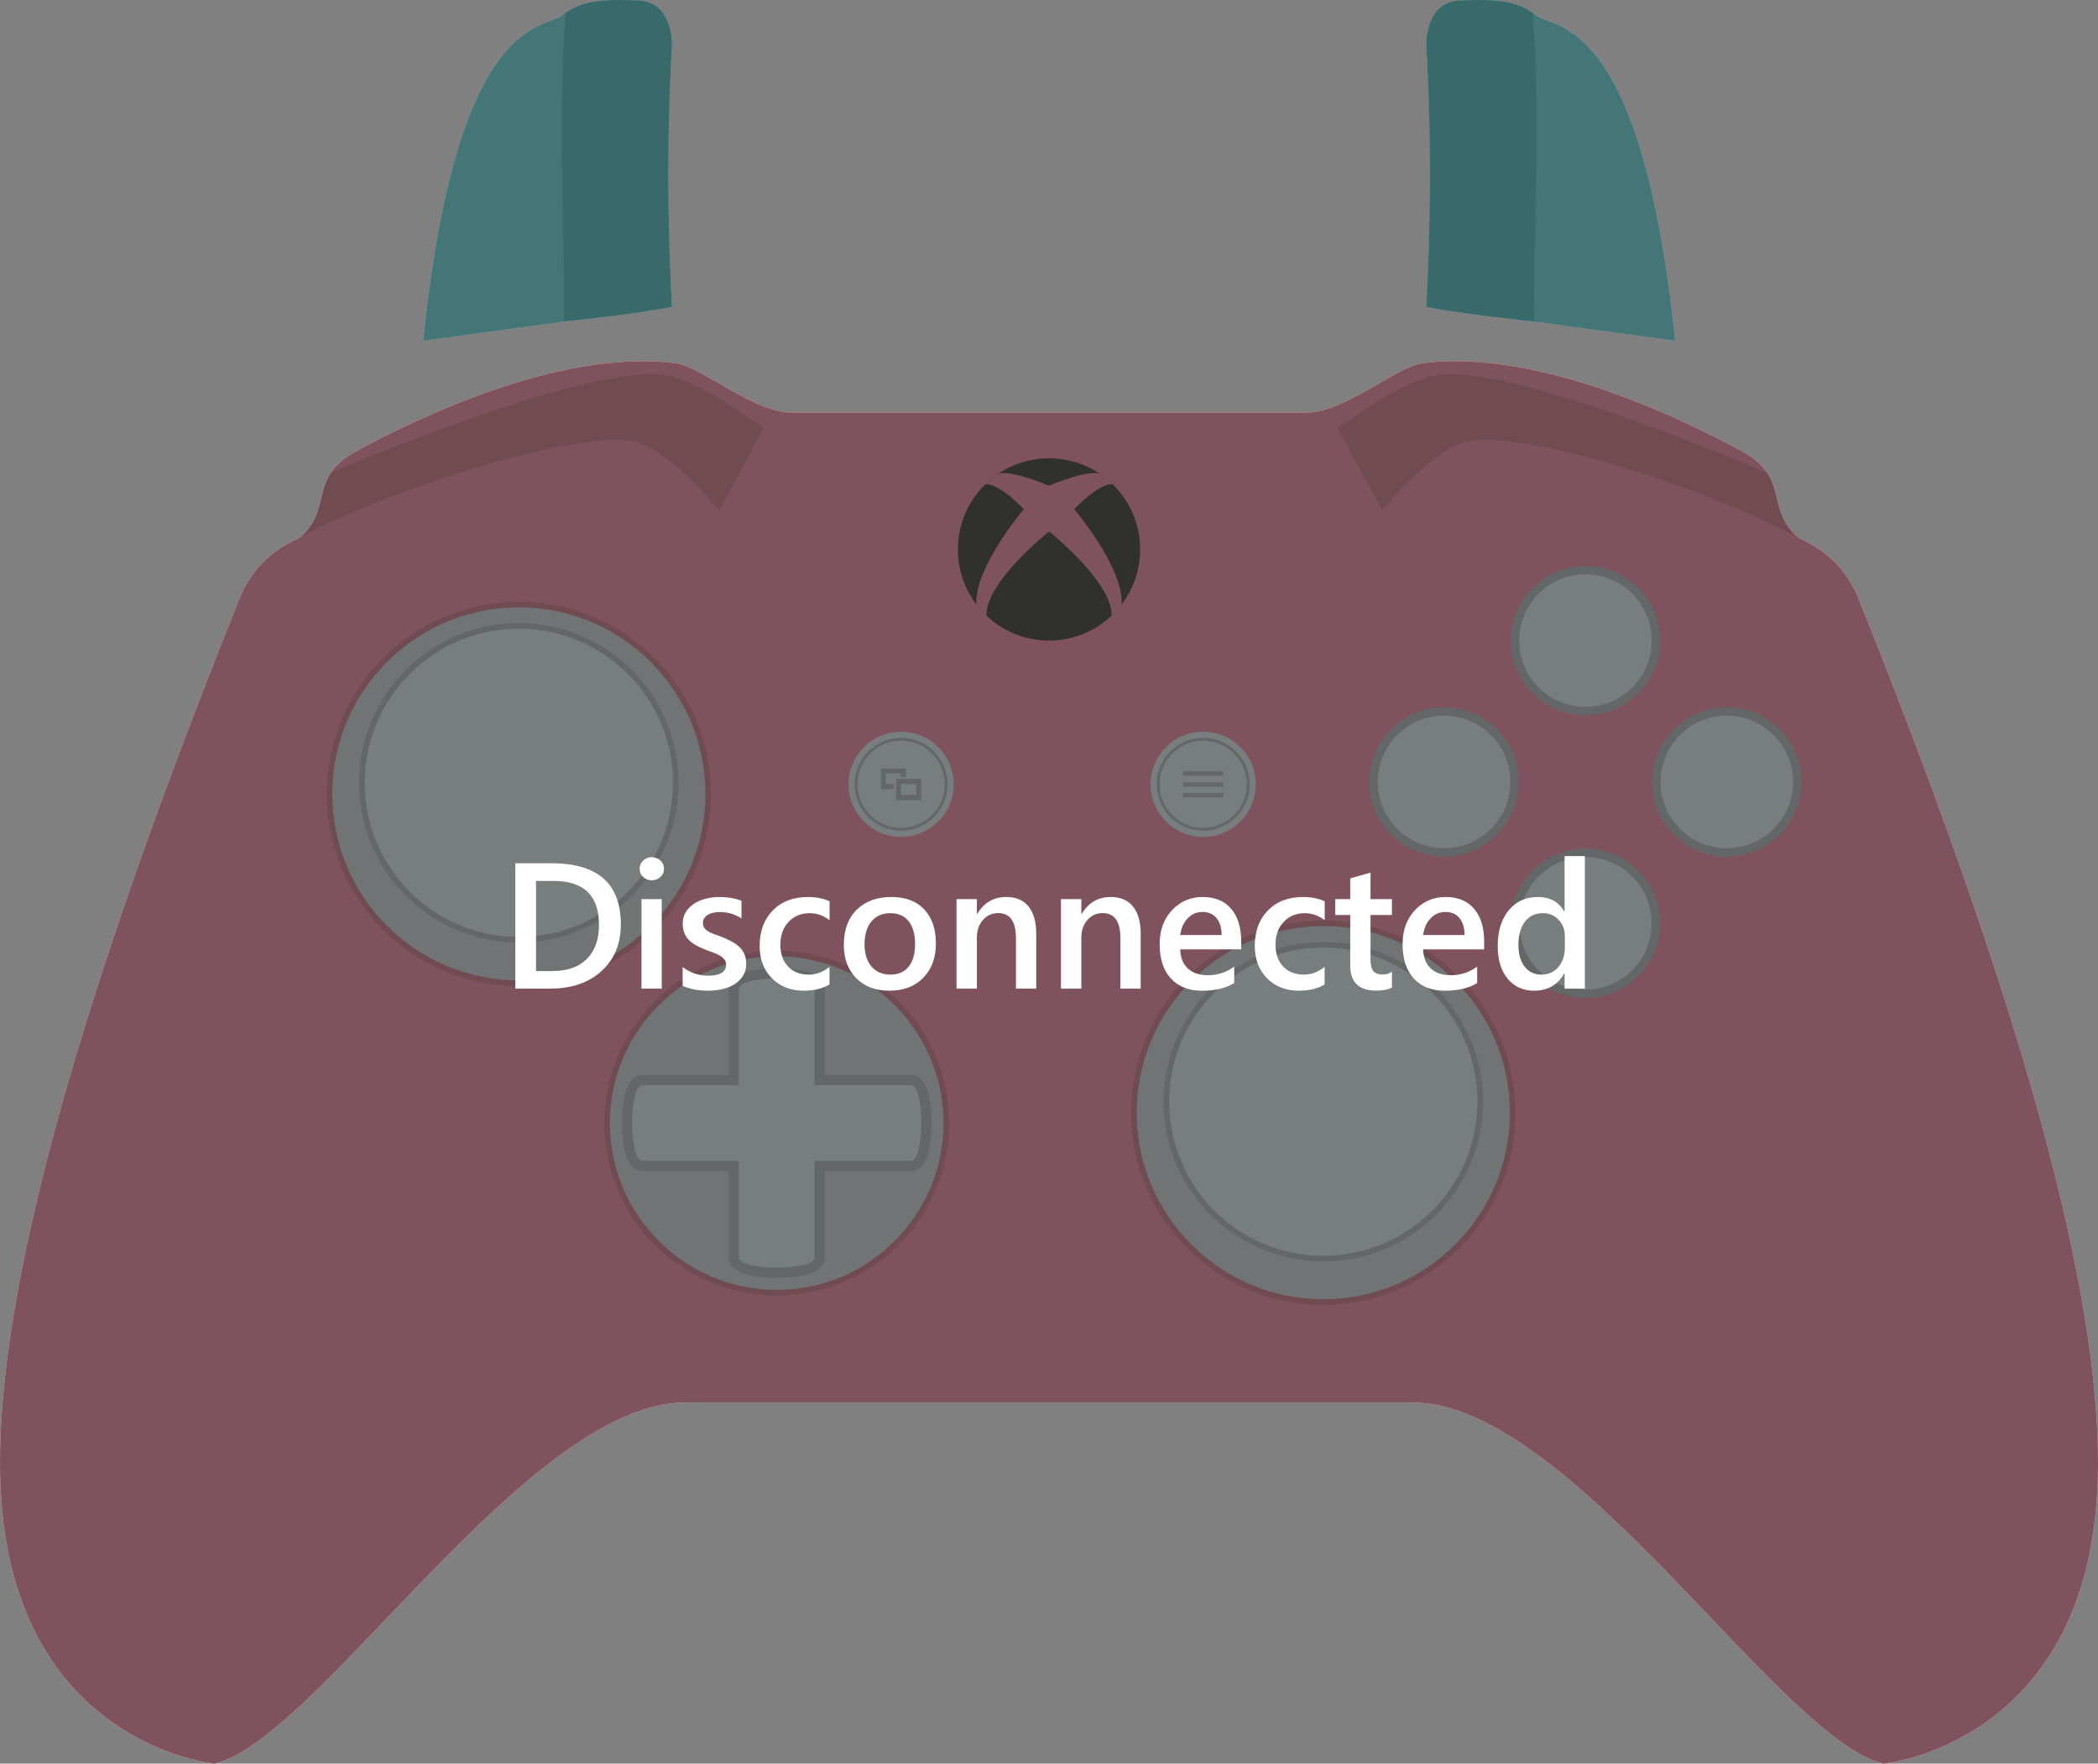 <?xml version="1.0" encoding="UTF-8" standalone="no"?>
<!-- Generator: Adobe Illustrator 16.0.0, SVG Export Plug-In . SVG Version: 6.00 Build 0)  -->

<svg:svg
   version="1.1"
   id="Layer_1"
   x="0px"
   y="0px"
   width="750px"
   height="630.455px"
   viewBox="0 0 750 630.455"
   enable-background="new 0 0 750 630.455"
   xml:space="preserve"
   style="cursor: default;"
   sodipodi:docname="disconnected.svg"
   inkscape:version="1.1 (c68e22c387, 2021-05-23)"
   xmlns:inkscape="http://www.inkscape.org/namespaces/inkscape"
   xmlns:sodipodi="http://sodipodi.sourceforge.net/DTD/sodipodi-0.dtd"
   xmlns:svg="http://www.w3.org/2000/svg"><svg:rect x="0" y="0" width="750" height="630.455" fill="#808080" stroke="none"/><svg:defs
   id="defs69" /><sodipodi:namedview
   id="namedview67"
   pagecolor="#505050"
   bordercolor="#eeeeee"
   borderopacity="1"
   inkscape:pageshadow="0"
   inkscape:pageopacity="0"
   inkscape:pagecheckerboard="0"
   showgrid="false"
   inkscape:zoom="0.9791408"
   inkscape:cx="367.15864"
   inkscape:cy="369.20124"
   inkscape:window-width="2512"
   inkscape:window-height="1417"
   inkscape:window-x="1592"
   inkscape:window-y="-8"
   inkscape:window-maximized="1"
   inkscape:current-layer="Layer_1" /><svg:path
   fill="#E6E6E6"
   d="m 664.368,213.959 c -6.72,-16.682 -20.542,-20.877 -21.818,-22.003 -11.701,-10.336 -2.474,-21.214 -19.946,-30.695 -18.281,-9.914 -71.979,-36.997 -114.22,-31.375 -9.225,1.235 -27.837,17.608 -41.214,17.608 -21.865,0 -92.165,0 -92.165,0 0,0 -70.3,0 -92.165,0 -13.377,0 -31.99,-16.374 -41.215,-17.608 -42.248,-5.622 -95.939,21.461 -114.22,31.375 -17.472,9.481 -8.243,20.359 -19.941,30.695 -1.281,1.125 -15.104,5.321 -21.823,22.003 -62.752,156.024 -87.382,255.154 -85.546,315.169 2.891,94.416 76.578,101.326 76.578,101.326 37.033,-8.617 111.55,-129.135 168.535,-129.135 31.16,0 129.797,0 129.797,0 0,0 98.637,0 129.797,0 56.985,0 131.502,120.518 168.538,129.135 0,0 73.678,-6.91 76.563,-101.326 1.864,-60.015 -22.81,-159.145 -85.535,-315.169 z"
   id="path2-6"
   style="fill:#fda5b9;fill-opacity:1" /><svg:g
   id="g10"
   style="fill:#fda5b9;fill-opacity:1"
   transform="translate(0,-10e-4)"><svg:path
     fill="none"
     d="m 106.249,192.642 c 0.541,-0.289 0.941,-0.487 1.155,-0.65 -0.39,0.223 -0.771,0.423 -1.155,0.65 z"
     id="path4-6"
     style="fill:#fda5b9;fill-opacity:1" /><svg:path
     fill="none"
     d="m 642.559,191.966 c 0.214,0.177 0.754,0.435 1.527,0.819 -0.491,-0.271 -1.017,-0.542 -1.527,-0.819 z"
     id="path6-3"
     style="fill:#fda5b9;fill-opacity:1" /><svg:path
     fill="#E6E6E6"
     d="m 664.368,213.96 c -3.344,-8.304 -8.445,-13.518 -12.891,-16.797 -3.024,-2.237 -5.735,-3.563 -7.392,-4.378 -0.772,-0.384 -1.313,-0.642 -1.527,-0.819 -33.565,-18.007 -97.459,-38.153 -117.479,-34.305 -26.01,5.024 -65.536,79.714 -88.969,79.714 -15.068,0 -60.496,0 -60.496,0 0,0 -45.428,0 -60.49,0 -23.435,0 -62.966,-74.69 -88.973,-79.714 -19.583,-3.779 -85.589,16.456 -118.749,34.331 -0.214,0.163 -0.614,0.362 -1.155,0.65 -1.761,0.849 -5.067,2.418 -8.698,5.268 -4.194,3.308 -8.812,8.352 -11.911,16.051 -62.749,156.023 -87.379,255.153 -85.543,315.168 2.891,94.416 76.578,101.326 76.578,101.326 37.033,-8.617 111.55,-129.135 168.535,-129.135 31.16,0 129.797,0 129.797,0 0,0 98.637,0 129.797,0 56.985,0 131.502,120.518 168.538,129.135 0,0 73.678,-6.91 76.563,-101.326 1.864,-60.015 -22.81,-159.145 -85.535,-315.169 z"
     id="path8"
     style="fill:#fda5b9;fill-opacity:1" /></svg:g><svg:line
   fill="none"
   x1="107.464"
   y1="191.956"
   x2="107.464"
   y2="193.518"
   id="line12" /><svg:line
   fill="none"
   x1="642.55"
   y1="191.471"
   x2="642.55"
   y2="192.421"
   id="line14" /><svg:g
   id="Dpad"
   transform="translate(0,-10e-4)"><svg:g
     id="g22"><svg:path
       fill="#EBEBEB"
       d="m 277.671,462.114 c -33.437,0 -60.64,-27.197 -60.64,-60.627 0,-33.427 27.203,-60.623 60.64,-60.623 33.428,0 60.624,27.195 60.624,60.623 0,33.43 -27.196,60.627 -60.624,60.627 z"
       id="path16-5"
       style="fill:#e0e8ea;fill-opacity:1" /><svg:g
       id="g20"
       style="fill:#df95a4;fill-opacity:1"><svg:path
         fill="#DEDEDE"
         d="m 277.671,341.865 c 32.876,0 59.624,26.747 59.624,59.623 0,32.878 -26.747,59.627 -59.624,59.627 -32.885,0 -59.64,-26.749 -59.64,-59.627 0.001,-32.877 26.755,-59.623 59.64,-59.623 m 0,-2 c -34.036,0 -61.64,27.578 -61.64,61.623 0,34.05 27.604,61.627 61.64,61.627 34.037,0 61.624,-27.577 61.624,-61.627 0,-34.046 -27.587,-61.623 -61.624,-61.623 z"
         id="path18-6"
         style="fill:#df95a4;fill-opacity:1" /></svg:g></svg:g><svg:g
     display="none"
     id="g32"><svg:g
       display="inline"
       id="g26"><svg:path
         fill="#141414"
         d="m 291.234,353.51 v 0 c 0,-4.986 -27.126,-4.986 -27.126,-10e-4 0,23.849 0,95.963 0,95.963 v 0 0 c 0,4.982 27.127,4.982 27.127,0 0,-23.852 0,-95.962 -0.001,-95.962 z"
         id="path24-4" /></svg:g><svg:g
       display="inline"
       id="g30"><svg:path
         fill="#141414"
         d="m 229.688,387.936 v 0 c -4.996,0 -4.996,27.113 -10e-4,27.113 23.866,0 95.967,0 95.967,0 v 0 0 c 4.967,0 4.967,-27.113 0,-27.113 -23.865,0 -95.966,0 -95.966,0 z"
         id="path28-5" /></svg:g></svg:g><svg:g
     display="none"
     id="g62-2"><svg:g
       display="inline"
       id="g36-6"><svg:path
         fill="#ff0000"
         d="m 277.671,349.781 c 6.768,0 13.563,1.227 13.563,3.729 v 0.001 h 0.001 c 0,0 0,15.442 0,34.425 13.806,0 26.66,0 34.419,0 4.967,0 4.967,27.113 0,27.113 v 0 0 c 0,0 -15.461,0 -34.419,0 0,13.826 0,26.679 0,34.424 0,2.498 -6.796,3.726 -13.564,3.726 -6.796,0 -13.563,-1.228 -13.563,-3.726 v 0 0 c 0,0 0,-15.446 0,-34.424 -13.822,0 -26.664,0 -34.42,0 -4.995,0 -4.995,-27.113 0,-27.113 h 0.001 c 0,0 15.454,0 34.419,0 0,-13.83 0,-26.684 0,-34.426 0,-2.502 6.767,-3.729 13.563,-3.729 m 0,-3.604 c -3.846,0 -7.459,0.362 -10.18,1.036 -5.792,1.409 -6.985,4.192 -6.985,6.297 v 30.802 h -30.817 c -2.106,0 -4.9,1.221 -6.309,6.989 -0.664,2.746 -1.032,6.358 -1.032,10.188 0,3.835 0.368,7.447 1.032,10.193 1.409,5.767 4.203,6.989 6.308,6.989 h 30.818 v 30.804 0.846 l 0.093,0.236 c 0.41,1.883 2.061,4.041 6.892,5.212 2.721,0.672 6.333,1.041 10.18,1.041 3.818,0 7.432,-0.369 10.175,-1.041 5.768,-1.408 6.989,-4.191 6.989,-6.294 v -30.804 h 30.819 1.496 l 0.34,-0.345 c 1.675,-0.683 3.424,-2.467 4.473,-6.645 0.664,-2.746 1.032,-6.357 1.032,-10.192 0,-3.831 -0.368,-7.442 -1.032,-10.188 -1.438,-5.768 -4.221,-6.989 -6.308,-6.989 H 294.836 V 353.51 c 0,-2.106 -1.222,-4.889 -6.989,-6.298 -2.743,-0.673 -6.358,-1.035 -10.176,-1.035 z"
         id="path34" /></svg:g><svg:line
       display="inline"
       fill="none"
       x1="287.63"
       y1="357.121"
       x2="294.836"
       y2="349.891"
       id="line38" /><svg:line
       display="inline"
       fill="none"
       x1="267.772"
       y1="356.152"
       x2="260.913"
       y2="349.311"
       id="line40" /><svg:line
       display="inline"
       fill="none"
       x1="322.303"
       y1="391.265"
       x2="329.008"
       y2="384.588"
       id="line42" /><svg:line
       display="inline"
       fill="none"
       x1="322.806"
       y1="412.207"
       x2="328.486"
       y2="417.898"
       id="line44" /><svg:line
       display="inline"
       fill="none"
       x1="286.673"
       y1="392.474"
       x2="295.767"
       y2="383.379"
       id="line46" /><svg:line
       display="inline"
       fill="none"
       x1="286.13"
       y1="409.937"
       x2="296.34"
       y2="420.165"
       id="line48" /><svg:line
       display="inline"
       fill="none"
       x1="287.542"
       y1="445.791"
       x2="294.928"
       y2="453.157"
       id="line50" /><svg:line
       display="inline"
       fill="none"
       x1="268.531"
       y1="445.061"
       x2="259.686"
       y2="453.885"
       id="line52" /><svg:line
       display="inline"
       fill="none"
       x1="269.578"
       y1="409.568"
       x2="258.638"
       y2="420.528"
       id="line54" /><svg:line
       display="inline"
       fill="none"
       x1="270.332"
       y1="394.153"
       x2="257.885"
       y2="381.706"
       id="line56" /><svg:line
       display="inline"
       fill="none"
       x1="233.763"
       y1="410.991"
       x2="225.612"
       y2="419.114"
       id="line58" /><svg:line
       display="inline"
       fill="none"
       x1="233.4"
       y1="391.628"
       x2="225.974"
       y2="384.228"
       id="line60" /></svg:g><svg:g
     id="g94"><svg:g
       id="g68"
       style="fill:#f0f9fb;fill-opacity:1"><svg:path
         fill="#141414"
         d="m 277.671,452.698 c -7.132,0 -12.742,-1.323 -13.049,-3.078 -0.008,-0.049 -0.014,-0.103 -0.014,-0.148 0,-0.138 0,-15.531 0,-34.424 0,-0.276 -0.224,-0.5 -0.5,-0.5 h -34.42 c -1.82,0 -3.246,-5.735 -3.246,-13.057 0,-7.322 1.426,-13.057 3.246,-13.057 h 34.42 c 0.276,0 0.5,-0.224 0.5,-0.5 v -34.426 c 0,-0.043 0.007,-0.093 0.014,-0.142 l 0.06,-0.227 c 0.029,-0.041 0.066,-0.107 0.082,-0.133 0.495,-0.809 2.105,-1.517 4.535,-1.992 0.305,-0.068 0.594,-0.126 0.889,-0.182 0.351,-0.063 0.658,-0.112 0.958,-0.135 0.035,-0.003 0.128,-0.016 0.162,-0.026 0.255,-0.029 0.579,-0.072 0.907,-0.111 0.335,-0.04 0.674,-0.076 1.018,-0.109 0.364,-0.034 0.693,-0.06 1.023,-0.083 l 2.369,-0.077 c 0.353,-0.008 0.701,-0.012 1.047,-0.012 7.325,0 13.063,1.418 13.063,3.229 10e-4,0.173 10e-4,16.047 10e-4,34.426 0,0.276 0.224,0.5 0.5,0.5 h 34.419 c 1.809,0 3.226,5.735 3.226,13.057 0,7.322 -1.417,13.057 -3.226,13.057 h -34.419 c -0.276,0 -0.5,0.224 -0.5,0.5 v 34.424 c 0,0.045 -0.006,0.099 -0.015,0.152 -0.306,1.751 -5.917,3.074 -13.05,3.074 z"
         id="path64"
         style="fill:#f0f9fb;fill-opacity:1" /><svg:path
         fill="#120B0B"
         d="m 277.671,350.781 c 8.089,0 12.563,1.613 12.563,2.729 0,0.015 0,0.029 0.001,0.044 v 34.382 c 0,0.552 0.448,1 1,1 h 34.419 c 1.138,0 2.726,4.777 2.726,12.556 0,7.78 -1.588,12.557 -2.726,12.557 h -34.419 c -0.552,0 -1,0.448 -1,1 v 34.423 c 0,0.021 -0.004,0.046 -0.006,0.063 -0.195,1.117 -4.668,2.664 -12.558,2.664 -7.889,0 -12.361,-1.547 -12.556,-2.656 -0.004,-0.027 -0.008,-0.054 -0.008,-0.07 v -34.424 c 0,-0.552 -0.448,-1 -1,-1 h -34.42 c -1.146,0 -2.746,-4.776 -2.746,-12.556 0,-7.78 1.6,-12.558 2.747,-12.558 h 34.419 c 0.552,0 1,-0.448 1,-1 v -34.422 c 0,-0.021 0.004,-0.043 0.004,-0.043 v 0 c 0,-0.003 0.001,-0.007 0.002,-0.011 l 10e-4,-0.003 c 0.013,-0.035 0.029,-0.094 0.04,-0.134 0.012,-0.018 0.024,-0.036 0.036,-0.055 0.153,-0.25 0.906,-1.114 4.186,-1.759 0.021,-0.003 0.041,-0.007 0.061,-0.012 0.272,-0.062 0.555,-0.119 0.832,-0.171 l 0.082,-0.014 c 0.333,-0.061 0.599,-0.098 0.795,-0.114 0.048,-10e-4 0.113,-0.006 0.188,-0.02 0.309,-0.042 0.612,-0.082 0.919,-0.119 0.008,-10e-4 0.016,-0.002 0.024,-0.003 0.328,-0.04 0.663,-0.075 1.002,-0.107 v 0 c 0.017,-10e-4 0.031,-0.002 0.04,-0.003 0.319,-0.03 0.645,-0.056 0.965,-0.078 l 0.117,-0.006 c 0.19,-0.008 0.382,-0.013 0.575,-0.017 l 0.395,-0.01 c 0.068,-0.002 0.135,-0.005 0.169,-0.008 0.325,-0.012 0.651,-0.024 0.979,-0.032 l 0.124,-10e-4 c 0.341,-0.008 0.685,-0.012 1.028,-0.012 m 0,-1 c -0.35,0 -0.702,0.004 -1.052,0.012 -0.041,0 -0.083,10e-4 -0.125,0.002 -0.333,0.008 -0.664,0.02 -0.994,0.033 -0.055,0.004 -0.11,0.006 -0.166,0.008 -0.327,0.01 -0.654,0.014 -0.977,0.028 -0.046,0.002 -0.092,0.004 -0.138,0.007 -0.335,0.023 -0.668,0.05 -0.996,0.081 -0.014,10e-4 -0.027,0.003 -0.041,0.003 -0.348,0.033 -0.691,0.07 -1.027,0.11 0,0 -0.002,0 -0.002,0 -0.331,0.04 -0.656,0.083 -0.989,0.128 -0.013,0.004 -0.034,0.006 -0.059,0.007 -0.317,0.024 -0.643,0.076 -0.938,0.13 -0.025,0.004 -0.049,0.008 -0.074,0.012 -0.301,0.057 -0.596,0.116 -0.88,0.181 -0.004,0 -0.008,10e-4 -0.013,0.002 -2.427,0.475 -4.25,1.215 -4.865,2.222 -0.041,0.041 -0.076,0.1 -0.106,0.165 -0.003,0.006 -0.006,0.011 -0.009,0.017 -0.017,0.061 -0.03,0.121 -0.045,0.183 -0.007,0.019 -0.012,0.027 -0.017,0.041 -0.012,0.045 -0.024,0.093 -0.033,0.142 -0.011,0.075 -0.02,0.15 -0.02,0.216 0,7.742 0,20.596 0,34.426 -18.965,0 -34.419,0 -34.419,0 h -0.001 c -4.995,0 -4.995,27.113 0,27.113 7.757,0 20.599,0 34.42,0 0,18.978 0,34.424 0,34.424 v 0 c 0,0.07 0.007,0.152 0.021,0.234 0.408,2.329 6.975,3.491 13.542,3.491 6.568,0 13.135,-1.162 13.542,-3.491 0.014,-0.082 0.021,-0.165 0.021,-0.234 0,-7.745 0,-20.598 0,-34.424 18.958,0 34.419,0 34.419,0 v 0 c 4.967,0 4.967,-27.113 0,-27.113 -7.759,0 -20.613,0 -34.419,0 0,-18.983 0,-34.425 0,-34.425 h -10e-4 v -10e-4 c 0.004,-2.503 -6.792,-3.73 -13.559,-3.73 z"
         id="path66"
         style="fill:#f0f9fb;fill-opacity:1" /></svg:g><svg:path
       fill="#242424"
       d="m 264.108,387.936 -3.602,-3.625 h -30.817 c -0.863,0 -1.822,0.226 -2.784,0.846 l 2.784,2.778 c -0.001,10e-4 15.454,10e-4 34.419,10e-4 z"
       id="path70"
       style="fill:#c5cdce;fill-opacity:1" /><svg:path
       fill="#292929"
       d="m 229.688,387.936 v 0 l -2.783,-2.778 c -1.367,0.93 -2.679,2.74 -3.525,6.143 -0.664,2.746 -1.032,6.358 -1.032,10.188 0,3.835 0.368,7.447 1.032,10.193 0.845,3.402 2.158,5.212 3.525,6.143 l 2.783,-2.774 c -4.996,-0.002 -4.996,-27.115 0,-27.115 z"
       id="path72"
       style="fill:#c5cdce;fill-opacity:1" /><svg:path
       fill="#242424"
       d="m 269.202,350.524 c 0.004,0 0.008,-10e-4 0.013,-0.002 0.284,-0.064 0.579,-0.124 0.88,-0.181 0.025,-0.004 0.049,-0.008 0.074,-0.012 0.295,-0.054 0.62,-0.105 0.938,-0.13 0.025,-0.001 0.046,-0.003 0.059,-0.007 0.333,-0.045 0.658,-0.088 0.989,-0.128 0,0 0.002,0 0.002,0 0.336,-0.041 0.679,-0.077 1.027,-0.11 0.014,0 0.027,-0.002 0.041,-0.003 0.328,-0.031 0.661,-0.057 0.996,-0.081 0.046,-0.003 0.092,-0.005 0.138,-0.007 0.323,-0.014 0.649,-0.018 0.977,-0.028 0.056,-0.002 0.111,-0.004 0.166,-0.008 0.33,-0.013 0.661,-0.025 0.994,-0.033 0.042,-10e-4 0.083,-10e-4 0.125,-0.002 0.35,-0.008 0.702,-0.012 1.052,-0.012 6.768,0 13.563,1.227 13.563,3.729 l 2.755,-2.772 c -0.901,-1.367 -2.713,-2.708 -6.144,-3.524 -2.743,-0.673 -6.357,-1.036 -10.175,-1.036 -3.846,0 -7.459,0.362 -10.18,1.036 -2.939,0.718 -4.715,1.796 -5.725,2.963 l 2.57,2.57 c 0.616,-1.007 2.438,-1.747 4.865,-2.222 z"
       id="path74"
       style="fill:#c5cdce;fill-opacity:1" /><svg:path
       fill="#191919"
       d="m 325.655,387.936 2.755,-2.778 c -0.933,-0.621 -1.92,-0.846 -2.755,-0.846 h -30.819 l -3.601,3.625 c 13.807,-0.001 26.661,-0.001 34.42,-0.001 z"
       id="path76"
       style="fill:#c5cdce;fill-opacity:1" /><svg:path
       fill="#1C1C1C"
       d="m 291.234,353.51 v 0 c 0.001,0 0.001,15.442 0.001,34.425 l 3.601,-3.625 v 0 -30.8 c 0,-0.852 -0.222,-1.835 -0.846,-2.773 z"
       id="path78"
       style="fill:#c5cdce;fill-opacity:1" /><svg:path
       fill="#292929"
       d="m 264.108,353.509 c 0,-0.066 0.008,-0.142 0.02,-0.216 0.009,-0.049 0.021,-0.096 0.033,-0.142 0.005,-0.014 0.01,-0.022 0.017,-0.041 0.015,-0.062 0.028,-0.122 0.045,-0.183 0.003,-0.005 0.006,-0.011 0.009,-0.017 0.03,-0.065 0.066,-0.124 0.106,-0.165 l -2.57,-2.57 c -0.969,1.121 -1.261,2.293 -1.261,3.333 v 30.802 l 3.602,3.625 c -10e-4,-13.83 -10e-4,-26.684 -10e-4,-34.426 z"
       id="path80"
       style="fill:#c5cdce;fill-opacity:1" /><svg:path
       fill="#171717"
       d="m 325.654,415.049 v 0 c 0,0 -15.461,0 -34.419,0 l 3.6,3.62 h 30.819 1.496 l 0.34,-0.345 c 0.308,-0.128 0.617,-0.303 0.925,-0.498 z"
       id="path82"
       style="fill:#c5cdce;fill-opacity:1" /><svg:path
       fill="#0F0F0F"
       d="m 291.235,449.473 2.754,2.77 c 0.624,-0.945 0.846,-1.92 0.846,-2.77 v -30.804 l -3.6,-3.62 c 0,13.826 0,26.679 0,34.424 z"
       id="path84"
       style="fill:#c5cdce;fill-opacity:1" /><svg:path
       fill="#0F0F0F"
       d="m 331.963,391.3 c -0.845,-3.402 -2.181,-5.213 -3.553,-6.143 l -2.755,2.778 c 4.967,0 4.967,27.113 0,27.113 l 2.76,2.777 c 1.369,-0.93 2.705,-2.747 3.548,-6.147 0.664,-2.746 1.032,-6.357 1.032,-10.192 0,-3.829 -0.368,-7.441 -1.032,-10.186 z"
       id="path86"
       style="fill:#c5cdce;fill-opacity:1" /><svg:path
       fill="#171717"
       d="m 291.214,449.707 c -0.407,2.329 -6.975,3.491 -13.542,3.491 -6.567,0 -13.134,-1.162 -13.542,-3.491 -0.014,-0.082 -0.021,-0.165 -0.021,-0.234 l -2.785,2.771 c 0.929,1.367 2.743,2.702 6.168,3.522 2.721,0.672 6.333,1.041 10.18,1.041 3.818,0 7.432,-0.369 10.175,-1.041 3.43,-0.82 5.243,-2.157 6.143,-3.524 l -2.754,-2.77 c -10e-4,0.07 -0.008,0.153 -0.022,0.235 z"
       id="path88"
       style="fill:#c5cdce;fill-opacity:1" /><svg:path
       fill="#1C1C1C"
       d="m 264.108,449.473 v 0 c 0,0 0,-15.446 0,-34.424 l -3.602,3.62 v 30.804 0.846 l 0.093,0.236 c 0.128,0.545 0.345,1.119 0.724,1.689 z"
       id="path90"
       style="fill:#c5cdce;fill-opacity:1" /><svg:path
       fill="#1A1A1A"
       d="m 229.688,415.049 -2.783,2.774 c 0.961,0.62 1.92,0.846 2.783,0.846 h 30.818 l 3.602,-3.62 c -13.822,0 -26.664,0 -34.42,0 z"
       id="path92"
       style="fill:#c5cdce;fill-opacity:1" /></svg:g><svg:g
     display="none"
     id="g154"><svg:polygon
       display="inline"
       fill="#242424"
       points="264.108,387.936 260.506,384.311 "
       id="polygon96" /><svg:polygon
       display="inline"
       fill="#1c1c1c"
       points="294.836,384.311 294.835,384.311 291.235,387.936 "
       id="polygon98" /><svg:g
       id="Up"
       display="inline"><svg:g
         id="g104"><svg:path
           fill="#ebebeb"
           d="M 264.608,387.729 V 353.51 c 0,-0.043 0.007,-0.093 0.014,-0.142 l 0.06,-0.227 c 0.029,-0.041 0.066,-0.107 0.082,-0.133 0.495,-0.809 2.105,-1.517 4.535,-1.992 0.305,-0.068 0.594,-0.126 0.889,-0.182 0.351,-0.063 0.658,-0.112 0.958,-0.135 0.035,-0.003 0.129,-0.016 0.163,-0.026 0.255,-0.029 0.578,-0.072 0.906,-0.111 0.335,-0.04 0.674,-0.076 1.018,-0.109 0.364,-0.034 0.693,-0.06 1.023,-0.083 l 2.369,-0.077 c 0.353,-0.008 0.701,-0.012 1.047,-0.012 7.325,0 13.063,1.418 13.063,3.229 10e-4,0.172 10e-4,15.928 10e-4,34.219 l -13.064,13.052 z"
           id="path100" /><svg:path
           fill="#edf4f4"
           d="m 277.671,350.781 c 8.089,0 12.563,1.613 12.563,2.729 0,0.015 0,0.029 0.001,0.044 v 33.968 l -12.564,12.553 -12.563,-12.553 v -34.008 c 0,-0.021 0.004,-0.043 0.004,-0.043 v 0 c 0,-0.003 10e-4,-0.007 0.002,-0.011 l 0.001,-0.003 c 0.013,-0.035 0.029,-0.094 0.039,-0.134 0.012,-0.018 0.024,-0.036 0.036,-0.055 0.153,-0.25 0.906,-1.114 4.186,-1.759 0.02,-0.003 0.041,-0.007 0.061,-0.012 0.272,-0.062 0.555,-0.119 0.833,-0.171 l 0.081,-0.014 c 0.333,-0.061 0.599,-0.098 0.795,-0.114 0.048,-10e-4 0.113,-0.006 0.188,-0.02 0.309,-0.042 0.612,-0.082 0.919,-0.119 0.008,-0.001 0.016,-0.002 0.024,-0.003 0.328,-0.04 0.663,-0.075 1.002,-0.107 v 0 c 0.016,-0.001 0.031,-0.002 0.039,-0.003 0.32,-0.03 0.645,-0.056 0.966,-0.078 l 0.117,-0.006 c 0.19,-0.008 0.382,-0.013 0.574,-0.017 l 0.395,-0.01 c 0.068,-0.002 0.135,-0.005 0.169,-0.008 0.325,-0.012 0.651,-0.024 0.979,-0.032 l 0.124,-0.002 c 0.342,-0.008 0.686,-0.012 1.029,-0.012 m 0,-1 c -0.35,0 -0.702,0.004 -1.052,0.012 -0.041,0 -0.083,10e-4 -0.125,0.002 -0.333,0.008 -0.664,0.02 -0.994,0.033 -0.055,0.004 -0.11,0.006 -0.166,0.008 -0.327,0.01 -0.654,0.014 -0.977,0.028 -0.046,0.002 -0.092,0.004 -0.138,0.007 -0.335,0.023 -0.668,0.05 -0.996,0.081 -0.014,10e-4 -0.027,0.003 -0.041,0.003 -0.348,0.033 -0.691,0.07 -1.027,0.11 0,0 -0.002,0 -0.002,0 -0.331,0.04 -0.656,0.083 -0.989,0.128 -0.013,0.004 -0.034,0.006 -0.059,0.007 -0.317,0.024 -0.643,0.076 -0.938,0.13 -0.025,0.004 -0.049,0.008 -0.074,0.012 -0.301,0.057 -0.596,0.116 -0.88,0.181 -0.004,0 -0.008,10e-4 -0.013,0.002 -2.427,0.475 -4.25,1.215 -4.865,2.222 -0.041,0.041 -0.076,0.1 -0.106,0.165 -0.003,0.006 -0.006,0.011 -0.009,0.017 -0.017,0.061 -0.03,0.121 -0.045,0.183 -0.007,0.019 -0.012,0.027 -0.017,0.041 -0.012,0.045 -0.024,0.093 -0.033,0.142 -0.011,0.075 -0.02,0.15 -0.02,0.216 0,7.742 0,20.596 0,34.426 l 13.563,13.552 13.564,-13.552 c 0,-18.983 0,-34.425 0,-34.425 h -0.001 v -10e-4 c 0.003,-2.503 -6.793,-3.73 -13.56,-3.73 z"
           id="path102" /></svg:g><svg:path
         fill="#dbdbdb"
         d="m 269.202,350.524 c 0.004,0 0.008,-10e-4 0.013,-0.002 0.284,-0.064 0.579,-0.124 0.88,-0.181 0.025,-0.004 0.049,-0.008 0.074,-0.012 0.295,-0.054 0.62,-0.105 0.938,-0.13 0.025,-0.001 0.046,-0.003 0.059,-0.007 0.333,-0.045 0.658,-0.088 0.989,-0.128 0,0 0.002,0 0.002,0 0.336,-0.041 0.679,-0.077 1.027,-0.11 0.014,0 0.027,-0.002 0.041,-0.003 0.328,-0.031 0.661,-0.057 0.996,-0.081 0.046,-0.003 0.092,-0.005 0.138,-0.007 0.323,-0.014 0.649,-0.018 0.977,-0.028 0.056,-0.002 0.111,-0.004 0.166,-0.008 0.33,-0.013 0.661,-0.025 0.994,-0.033 0.042,-10e-4 0.083,-10e-4 0.125,-0.002 0.35,-0.008 0.702,-0.012 1.052,-0.012 6.768,0 13.563,1.227 13.563,3.729 l 2.755,-2.772 c -0.901,-1.367 -2.713,-2.708 -6.144,-3.524 -2.743,-0.673 -6.357,-1.036 -10.175,-1.036 -3.846,0 -7.459,0.362 -10.18,1.036 -2.939,0.718 -4.715,1.796 -5.725,2.963 l 2.57,2.57 c 0.616,-1.007 2.438,-1.747 4.865,-2.222 z"
         id="path106" /><svg:path
         fill="#e3e3e3"
         d="m 291.234,353.51 v 0 c 0.001,0 0.001,15.442 0.001,34.425 l 3.6,-3.625 v -30.8 c 0,-0.852 -0.222,-1.835 -0.846,-2.773 z"
         id="path108" /><svg:path
         fill="#d6d6d6"
         d="m 264.108,353.509 c 0,-0.066 0.008,-0.142 0.02,-0.216 0.009,-0.049 0.021,-0.096 0.033,-0.142 0.005,-0.014 0.01,-0.022 0.017,-0.041 0.015,-0.062 0.028,-0.122 0.045,-0.183 0.003,-0.005 0.006,-0.011 0.009,-0.017 0.03,-0.065 0.066,-0.124 0.106,-0.165 l -2.57,-2.57 c -0.969,1.121 -1.261,2.293 -1.261,3.333 v 30.802 l 3.602,3.625 c -10e-4,-13.83 -10e-4,-26.684 -10e-4,-34.426 z"
         id="path110" /></svg:g><svg:rect
       x="290.483"
       y="416.859"
       transform="matrix(-0.705,-0.709,0.709,-0.705,204.087,918.585)"
       display="inline"
       fill="#0f0f0f"
       width="5.105"
       height="0"
       id="rect113" /><svg:g
       id="Right"
       display="inline"><svg:g
         id="g119"><svg:path
           fill="#ebebeb"
           d="m 291.442,414.549 -13.063,-13.062 13.063,-13.052 h 34.212 c 1.809,0 3.226,5.735 3.226,13.057 0,7.322 -1.417,13.057 -3.226,13.057 z"
           id="path115" /><svg:path
           fill="#edf4f4"
           d="m 325.655,388.936 c 1.138,0 2.726,4.777 2.726,12.556 0,7.78 -1.588,12.557 -2.726,12.557 H 291.65 l -12.563,-12.561 12.563,-12.552 h 34.005 m 0,-1 c -7.759,0 -20.613,0 -34.419,0 l -13.564,13.552 13.564,13.562 c 18.958,0 34.419,0 34.419,0 v 0 c 4.967,-0.001 4.967,-27.114 0,-27.114 z"
           id="path117" /></svg:g><svg:path
         fill="#e6e6e6"
         d="m 325.655,387.936 2.755,-2.778 c -0.933,-0.621 -1.92,-0.846 -2.755,-0.846 h -30.819 l -3.601,3.625 c 13.807,-0.001 26.661,-0.001 34.42,-0.001 z"
         id="path121" /><svg:path
         fill="#e8e8e8"
         d="m 325.654,415.049 v 0 c 0,0 -15.461,0 -34.419,0 l 3.6,3.62 h 30.819 1.496 l 0.34,-0.345 c 0.308,-0.128 0.617,-0.303 0.925,-0.498 z"
         id="path123" /><svg:path
         fill="#f0f0f0"
         d="m 328.41,385.157 -2.755,2.778 c 4.967,0 4.967,27.113 0,27.113 l 2.76,2.777 c 1.369,-0.93 2.705,-2.747 3.548,-6.147 0.664,-2.746 1.032,-6.357 1.032,-10.192 0,-3.831 -0.368,-7.442 -1.032,-10.188 -0.845,-3.401 -2.181,-5.211 -3.553,-6.141 z"
         id="path125" /></svg:g><svg:g
       id="Down"
       display="inline"><svg:g
         id="g132"><svg:path
           fill="#ebebeb"
           d="m 277.671,452.698 c -7.132,0 -12.742,-1.323 -13.049,-3.078 -0.008,-0.049 -0.014,-0.103 -0.014,-0.148 0,-0.137 0,-15.418 0,-34.217 l 13.063,-13.062 13.064,13.062 v 34.217 c 0,0.045 -0.006,0.099 -0.015,0.152 -0.305,1.751 -5.916,3.074 -13.049,3.074 z"
           id="path128" /><svg:path
           fill="#edf4f4"
           d="m 277.671,402.901 12.564,12.562 v 34.009 c 0,0.021 -0.004,0.046 -0.006,0.063 -0.195,1.117 -4.668,2.664 -12.558,2.664 -7.889,0 -12.361,-1.547 -12.556,-2.656 -0.004,-0.027 -0.008,-0.054 -0.008,-0.07 v -34.01 l 12.564,-12.562 m 0,-1.414 -13.563,13.562 c 0,18.978 0,34.424 0,34.424 v 0 c 0,0.07 0.007,0.152 0.021,0.234 0.408,2.329 6.975,3.491 13.542,3.491 6.568,0 13.135,-1.162 13.542,-3.491 0.014,-0.082 0.021,-0.165 0.021,-0.234 0,-7.745 0,-20.598 0,-34.424 z"
           id="path130" /></svg:g><svg:path
         fill="#f0f0f0"
         d="m 291.235,449.473 2.754,2.77 c 0.624,-0.945 0.846,-1.92 0.846,-2.77 v -30.804 l -3.6,-3.62 c 0,13.826 0,26.679 0,34.424 z"
         id="path134" /><svg:path
         fill="#e8e8e8"
         d="m 291.214,449.707 c -0.407,2.329 -6.975,3.491 -13.542,3.491 -6.567,0 -13.134,-1.162 -13.542,-3.491 -0.014,-0.082 -0.021,-0.165 -0.021,-0.234 l -2.785,2.771 c 0.929,1.367 2.743,2.702 6.168,3.522 2.721,0.672 6.333,1.041 10.18,1.041 3.818,0 7.432,-0.369 10.175,-1.041 3.43,-0.82 5.243,-2.157 6.143,-3.524 l -2.754,-2.77 c -10e-4,0.07 -0.008,0.153 -0.022,0.235 z"
         id="path136" /><svg:path
         fill="#e3e3e3"
         d="m 264.108,449.473 v 0 c 0,0 0,-15.446 0,-34.424 l -3.602,3.62 v 30.804 0.846 l 0.093,0.236 c 0.128,0.545 0.345,1.119 0.724,1.689 z"
         id="path138" /></svg:g><svg:g
       id="left"
       display="inline"><svg:g
         id="g145"><svg:path
           fill="#ebebeb"
           d="m 229.688,414.549 c -1.82,0 -3.247,-5.735 -3.247,-13.057 0,-7.322 1.426,-13.057 3.247,-13.057 h 34.213 l 13.063,13.052 -13.063,13.062 z"
           id="path141" /><svg:path
           fill="#edf4f4"
           d="m 263.694,388.936 12.563,12.552 -12.563,12.561 h -34.006 c -1.146,0 -2.746,-4.776 -2.746,-12.556 0,-7.78 1.6,-12.558 2.747,-12.558 h 34.005 m 0.414,-0.999 c -18.965,0 -34.419,0 -34.419,0 h -0.001 c -4.995,0 -4.995,27.113 0,27.113 7.757,0 20.599,0 34.42,0 l 13.563,-13.562 z"
           id="path143" /></svg:g><svg:path
         fill="#dbdbdb"
         d="m 264.108,387.936 -3.602,-3.625 h -30.817 c -0.863,0 -1.822,0.226 -2.784,0.846 l 2.784,2.778 c -0.001,10e-4 15.454,10e-4 34.419,10e-4 z"
         id="path147" /><svg:path
         fill="#d6d6d6"
         d="m 229.688,387.936 v 0 l -2.783,-2.778 c -1.367,0.93 -2.679,2.74 -3.525,6.143 -0.664,2.746 -1.032,6.358 -1.032,10.188 0,3.835 0.368,7.447 1.032,10.193 0.845,3.402 2.158,5.212 3.525,6.143 l 2.783,-2.774 c -4.996,-0.002 -4.996,-27.115 0,-27.115 z"
         id="path149" /><svg:path
         fill="#e5e5e5"
         d="m 229.688,415.049 -2.783,2.774 c 0.961,0.62 1.92,0.846 2.783,0.846 h 30.817 l 3.603,-3.62 c -13.822,0 -26.664,0 -34.42,0 z"
         id="path151" /></svg:g></svg:g></svg:g><svg:g
   id="Menu_Key"
   transform="translate(0,-10e-4)"><svg:g
     id="g159"><svg:path
       fill="#1A1615"
       d="m 448.915,280.366 c 0,10.397 -8.42,18.817 -18.789,18.817 -10.398,0 -18.819,-8.42 -18.819,-18.817 0,-10.371 8.421,-18.805 18.819,-18.805 10.369,0.001 18.789,8.434 18.789,18.805 z"
       id="path157"
       style="fill:#f0f9fb;fill-opacity:1" /></svg:g><svg:g
     id="g171"><svg:path
       fill="#0A0A0A"
       stroke="#000000"
       stroke-miterlimit="10"
       d="m 446.228,280.366 c 0,8.902 -7.229,16.103 -16.102,16.103 -8.902,0 -16.103,-7.201 -16.103,-16.103 0,-8.896 7.201,-16.103 16.103,-16.103 8.873,0.001 16.102,7.208 16.102,16.103 z"
       id="path161"
       style="fill:#f0f9fb;fill-opacity:1;stroke:#c5cdce;stroke-opacity:1" /><svg:g
       id="g169"><svg:rect
         x="422.931"
         y="275.741"
         fill="#6D6B6C"
         width="14.361"
         height="1.552"
         id="rect163"
         style="fill:#c5cdce;fill-opacity:1" /><svg:rect
         x="422.931"
         y="279.66"
         fill="#6D6B6C"
         width="14.361"
         height="1.552"
         id="rect165"
         style="fill:#c5cdce;fill-opacity:1" /><svg:rect
         x="422.931"
         y="283.469"
         fill="#6D6B6C"
         width="14.361"
         height="1.533"
         id="rect167"
         style="fill:#c5cdce;fill-opacity:1" /></svg:g></svg:g><svg:g
     id="Menu_Pressed"
     display="none"><svg:path
       display="inline"
       fill="#f5f5f5"
       stroke="#ffffff"
       stroke-miterlimit="10"
       d="m 446.228,280.366 c 0,8.902 -7.229,16.103 -16.102,16.103 -8.902,0 -16.103,-7.201 -16.103,-16.103 0,-8.896 7.201,-16.103 16.103,-16.103 8.873,0.001 16.102,7.208 16.102,16.103 z"
       id="path173" /><svg:g
       display="inline"
       id="g181"><svg:rect
         x="422.931"
         y="275.741"
         fill="#929493"
         width="14.361"
         height="1.552"
         id="rect175" /><svg:rect
         x="422.931"
         y="279.66"
         fill="#929493"
         width="14.361"
         height="1.552"
         id="rect177" /><svg:rect
         x="422.931"
         y="283.469"
         fill="#929493"
         width="14.361"
         height="1.533"
         id="rect179" /></svg:g></svg:g></svg:g><svg:g
   id="Switcher_Key"
   transform="translate(0,-10e-4)"><svg:g
     id="g187"
     style="fill:#f0f9fb;fill-opacity:1"><svg:path
       fill="#1A1615"
       d="m 340.937,280.366 c 0,10.397 -8.421,18.817 -18.819,18.817 -10.368,0 -18.789,-8.42 -18.789,-18.817 0,-10.371 8.42,-18.805 18.789,-18.805 10.398,0.001 18.819,8.434 18.819,18.805 z"
       id="path185"
       style="fill:#f0f9fb;fill-opacity:1" /></svg:g><svg:g
     id="g197"><svg:path
       fill="#0A0A0A"
       stroke="#000000"
       stroke-miterlimit="10"
       d="m 338.221,280.366 c 0,8.902 -7.201,16.103 -16.103,16.103 -8.872,0 -16.103,-7.201 -16.103,-16.103 0,-8.896 7.231,-16.103 16.103,-16.103 8.902,0.001 16.103,7.208 16.103,16.103 z"
       id="path189"
       style="fill:#f0f9fb;fill-opacity:1;stroke:#c5cdce;stroke-opacity:1" /><svg:g
       id="g195"><svg:polygon
         fill="#6D6B6C"
         points="314.952,282.132 319.602,282.132 319.602,280.266 316.571,280.266 316.571,276.481 322.043,276.481 322.043,277.802 323.843,277.802 323.843,274.743 314.952,274.743 "
         id="polygon191"
         style="fill:#c5cdce;fill-opacity:1" /><svg:path
         fill="#6D6B6C"
         d="m 320.353,278.427 v 7.584 h 8.96 v -7.584 z m 7.16,5.783 h -5.47 v -3.945 h 5.47 z"
         id="path193"
         style="fill:#c5cdce;fill-opacity:1" /></svg:g></svg:g></svg:g><svg:g
   id="Left_Stick"
   transform="translate(0,-10e-4)"><svg:g
     id="g202"><svg:path
       fill="#E6E6E6"
       stroke="#DEDEDE"
       stroke-width="2"
       stroke-miterlimit="10"
       d="m 185.468,351.49 c -37.328,0 -67.695,-30.365 -67.695,-67.688 0,-37.323 30.366,-67.686 67.695,-67.686 37.336,0 67.707,30.363 67.707,67.686 0,37.323 -30.37,67.688 -67.707,67.688 z"
       id="path200"
       style="fill:#e0e8ea;fill-opacity:1;stroke:#df95a4;stroke-opacity:1" /></svg:g><svg:path
     stroke="#120B0B"
     stroke-width="2"
     stroke-miterlimit="10"
     d="m 241.571,279.865 c 0,30.977 -25.106,56.084 -56.103,56.084 -30.981,0 -56.092,-25.107 -56.092,-56.084 0,-31 25.111,-56.106 56.092,-56.106 30.997,0 56.103,25.106 56.103,56.106 z"
     id="path204"
     style="fill:#f0f9fb;fill-opacity:1;stroke:#c5cdce;stroke-opacity:1" /></svg:g><svg:g
   id="Right_Stick"
   transform="translate(0,-10e-4)"><svg:g
     id="g209"><svg:path
       fill="#E6E6E6"
       stroke="#DEDEDE"
       stroke-width="2"
       stroke-miterlimit="10"
       d="m 473.042,465.461 c -37.324,0 -67.688,-30.364 -67.688,-67.686 0,-37.326 30.363,-67.705 67.688,-67.705 37.322,0 67.707,30.378 67.707,67.705 0,37.323 -30.385,67.686 -67.707,67.686 z"
       id="path207"
       style="fill:#e0e8ea;fill-opacity:1;stroke:#df95a4;stroke-opacity:1" /></svg:g><svg:path
     stroke="#120B0B"
     stroke-width="2"
     stroke-miterlimit="10"
     d="m 529.151,393.815 c 0,30.999 -25.106,56.105 -56.109,56.105 -30.975,0 -56.083,-25.106 -56.083,-56.105 0,-30.979 25.108,-56.085 56.083,-56.085 31.003,0 56.109,25.106 56.109,56.085 z"
     id="path211"
     style="fill:#f0f9fb;fill-opacity:1;stroke:#c5cdce;stroke-opacity:1" /></svg:g><svg:g
   id="Button_Base"
   transform="translate(0,-10e-4)"><svg:g
     id="A"><svg:path
       fill="#0A0A0A"
       d="m 566.76,355.27 c -13.889,0 -25.188,-11.304 -25.188,-25.199 0,-13.892 11.299,-25.194 25.188,-25.194 13.898,0 25.205,11.302 25.205,25.194 0,13.894 -11.307,25.199 -25.205,25.199 z"
       id="path214"
       style="fill:#f0f9fb;fill-opacity:1" /><svg:path
       fill="#1A1615"
       d="m 566.76,306.377 c 13.1,0 23.705,10.605 23.705,23.694 0,13.093 -10.605,23.699 -23.705,23.699 -13.082,0 -23.688,-10.605 -23.688,-23.699 -10e-4,-13.089 10.606,-23.694 23.688,-23.694 m 0,-3 c -14.716,0 -26.688,11.975 -26.688,26.694 0,14.722 11.973,26.699 26.688,26.699 14.725,0 26.705,-11.977 26.705,-26.699 0,-14.719 -11.98,-26.694 -26.705,-26.694 z"
       id="path216"
       style="fill:#c5cdce;fill-opacity:1" /></svg:g><svg:g
     id="Y"><svg:path
       fill="#0A0A0A"
       d="m 566.76,254.196 c -13.889,0 -25.188,-11.308 -25.188,-25.207 0,-13.888 11.299,-25.187 25.188,-25.187 13.898,0 25.205,11.299 25.205,25.187 0,13.9 -11.307,25.207 -25.205,25.207 z"
       id="path219"
       style="fill:#f0f9fb;fill-opacity:1" /><svg:path
       fill="#1A1615"
       d="m 566.76,205.303 c 13.1,0 23.705,10.605 23.705,23.687 0,13.101 -10.605,23.707 -23.705,23.707 -13.082,0 -23.688,-10.606 -23.688,-23.707 -10e-4,-13.082 10.606,-23.687 23.688,-23.687 m 0,-3 c -14.716,0 -26.688,11.972 -26.688,26.687 0,14.726 11.973,26.707 26.688,26.707 14.725,0 26.705,-11.981 26.705,-26.707 0,-14.716 -11.98,-26.687 -26.705,-26.687 z"
       id="path221"
       style="fill:#c5cdce;fill-opacity:1" /></svg:g><svg:g
     id="B"><svg:path
       fill="#0A0A0A"
       d="m 617.3,304.732 c -13.89,0 -25.19,-11.307 -25.19,-25.204 0,-13.89 11.3,-25.189 25.19,-25.189 13.897,0 25.203,11.3 25.203,25.189 0,13.898 -11.306,25.204 -25.203,25.204 z"
       id="path224"
       style="fill:#f0f9fb;fill-opacity:1" /><svg:path
       fill="#1A1615"
       d="m 617.3,255.839 c 13.097,0 23.703,10.605 23.703,23.689 0,13.099 -10.606,23.704 -23.703,23.704 -13.085,0 -23.69,-10.605 -23.69,-23.704 -10e-4,-13.084 10.605,-23.689 23.69,-23.689 m 0,-3 c -14.717,0 -26.69,11.973 -26.69,26.689 0,14.725 11.973,26.704 26.69,26.704 14.724,0 26.703,-11.979 26.703,-26.704 0,-14.716 -11.979,-26.689 -26.703,-26.689 z"
       id="path226"
       style="fill:#c5cdce;fill-opacity:1" /></svg:g><svg:g
     id="X"><svg:path
       fill="#0A0A0A"
       d="m 516.217,304.732 c -13.886,0 -25.183,-11.307 -25.183,-25.204 0,-13.89 11.297,-25.189 25.183,-25.189 13.901,0 25.211,11.3 25.211,25.189 0,13.898 -11.31,25.204 -25.211,25.204 z"
       id="path229"
       style="fill:#f0f9fb;fill-opacity:1" /><svg:path
       fill="#1A1615"
       d="m 516.217,255.839 c 13.105,0 23.711,10.605 23.711,23.689 0,13.099 -10.605,23.704 -23.711,23.704 -13.076,0 -23.683,-10.605 -23.683,-23.704 0,-13.084 10.607,-23.689 23.683,-23.689 m 0,-3 c -14.713,0 -26.683,11.973 -26.683,26.689 0,14.725 11.97,26.704 26.683,26.704 14.729,0 26.711,-11.979 26.711,-26.704 0,-14.716 -11.983,-26.689 -26.711,-26.689 z"
       id="path231"
       style="fill:#c5cdce;fill-opacity:1" /></svg:g></svg:g><svg:g
   id="g263"
   transform="translate(0,-10e-4)"><svg:g
     id="g239"><svg:path
       fill="#1A1A1A"
       d="m 375.615,156.499 c 0,0 -88.917,-1.067 -100.548,-2.973 l -16.384,30.538 c 20.238,23.271 41.583,53.312 56.441,53.312 15.063,0 60.49,0 60.49,0 0,0 45.428,0 60.496,0 14.872,0 36.197,-30.041 56.463,-53.312 L 476.19,153.526 c -11.63,1.905 -100.575,2.973 -100.575,2.973 z"
       id="path235"
       style="fill:#fda5b9;fill-opacity:1" /><svg:path
       fill="#0D0D0D"
       d="m 476.191,153.526 -3.638,-6.778 c -1.856,0.48 -3.653,0.748 -5.384,0.748 -21.865,0 -92.165,0 -92.165,0 0,0 -70.3,0 -92.165,0 -1.392,0 -2.818,-0.189 -4.282,-0.501 l -3.49,6.531 c 11.631,1.905 100.548,2.973 100.548,2.973 0,0 88.945,-1.068 100.576,-2.973 z"
       id="path237"
       style="fill:#fda5b9;fill-opacity:1" /></svg:g><svg:g
     id="RB_1_"><svg:path
       fill="#1A1A1A"
       d="m 642.55,191.957 c -8.98,-7.938 -5.636,-16.16 -11.469,-23.844 0.24,0.326 0.486,0.652 0.698,0.979 -0.028,-0.013 -96.527,-42.059 -120.8,-34.478 -15.569,4.869 -27.242,15.331 -32.831,18.224 l 15.876,29.583 c 11.169,-12.678 21.942,-23.005 31.057,-24.761 20.02,-3.848 83.914,16.298 117.479,34.305 -0.003,-0.001 -0.007,-0.005 -0.01,-0.008 z"
       id="path241"
       style="fill:#df95a4;fill-opacity:1" /><svg:path
       fill="#0D0D0D"
       d="m 510.979,134.615 c 24.273,-7.582 120.772,34.465 120.8,34.478 -0.212,-0.328 -0.458,-0.654 -0.698,-0.979 -0.029,-0.039 -0.062,-0.078 -0.091,-0.117 -0.101,-0.136 -0.182,-0.242 -0.292,-0.375 -0.044,-0.055 -0.09,-0.109 -0.135,-0.161 -0.085,-0.093 -0.17,-0.212 -0.274,-0.332 -0.055,-0.051 -0.108,-0.097 -0.155,-0.159 -0.083,-0.11 -0.181,-0.22 -0.282,-0.301 -0.064,-0.067 -0.113,-0.136 -0.166,-0.204 -0.1,-0.104 -0.201,-0.18 -0.289,-0.286 -0.057,-0.07 -0.128,-0.141 -0.2,-0.199 -0.104,-0.083 -0.19,-0.185 -0.286,-0.287 -0.077,-0.069 -0.155,-0.117 -0.23,-0.188 -0.083,-0.1 -0.191,-0.199 -0.304,-0.279 -0.076,-0.063 -0.142,-0.137 -0.223,-0.21 -0.113,-0.097 -0.217,-0.168 -0.316,-0.263 -0.089,-0.075 -0.179,-0.148 -0.267,-0.219 -0.094,-0.071 -0.214,-0.167 -0.333,-0.263 -0.074,-0.074 -0.165,-0.133 -0.264,-0.195 -0.124,-0.096 -0.227,-0.19 -0.354,-0.28 -0.097,-0.05 -0.177,-0.125 -0.272,-0.199 -0.134,-0.096 -0.26,-0.181 -0.381,-0.258 -0.106,-0.074 -0.206,-0.147 -0.289,-0.22 -0.143,-0.082 -0.29,-0.165 -0.41,-0.262 -0.107,-0.071 -0.211,-0.142 -0.298,-0.192 -0.154,-0.092 -0.316,-0.193 -0.451,-0.293 -0.108,-0.055 -0.209,-0.104 -0.295,-0.171 -0.182,-0.111 -0.351,-0.22 -0.532,-0.303 -0.095,-0.056 -0.167,-0.112 -0.256,-0.167 -0.277,-0.151 -0.557,-0.302 -0.833,-0.467 -18.281,-9.914 -71.979,-36.997 -114.22,-31.375 -7.609,1.005 -21.634,12.342 -33.82,16.281 l 3.583,6.671 c 5.59,-2.895 17.263,-13.357 32.833,-18.226 z"
       id="path243"
       style="fill:#fda5b9;fill-opacity:1" /></svg:g><svg:g
     id="LB_1_"><svg:path
       fill="#0D0D0D"
       d="m 241.625,129.887 c -42.248,-5.622 -95.939,21.461 -114.22,31.375 -0.274,0.164 -0.557,0.313 -0.828,0.464 -0.083,0.054 -0.157,0.11 -0.25,0.164 -0.183,0.083 -0.351,0.192 -0.533,0.303 -0.084,0.065 -0.184,0.117 -0.29,0.168 -0.142,0.101 -0.297,0.202 -0.452,0.297 -0.084,0.046 -0.183,0.113 -0.288,0.182 -0.131,0.099 -0.273,0.188 -0.419,0.268 -0.082,0.068 -0.17,0.137 -0.269,0.206 -0.134,0.087 -0.259,0.171 -0.397,0.27 -0.091,0.068 -0.163,0.137 -0.251,0.19 -0.137,0.087 -0.257,0.188 -0.377,0.29 -0.088,0.061 -0.173,0.106 -0.244,0.172 -0.119,0.103 -0.25,0.207 -0.362,0.287 -0.067,0.059 -0.147,0.125 -0.226,0.191 -0.116,0.105 -0.224,0.184 -0.348,0.288 -0.072,0.064 -0.134,0.127 -0.193,0.19 -0.118,0.081 -0.24,0.189 -0.341,0.299 -0.056,0.061 -0.121,0.109 -0.186,0.154 -0.12,0.112 -0.214,0.226 -0.326,0.325 -0.057,0.042 -0.114,0.098 -0.167,0.155 -0.095,0.119 -0.209,0.221 -0.323,0.328 -0.045,0.052 -0.087,0.104 -0.125,0.156 -0.113,0.107 -0.227,0.222 -0.325,0.348 -0.031,0.045 -0.068,0.088 -0.107,0.121 -0.118,0.121 -0.225,0.255 -0.315,0.37 -0.032,0.029 -0.064,0.066 -0.095,0.104 -0.118,0.144 -0.219,0.266 -0.315,0.403 -0.022,0.029 -0.045,0.058 -0.068,0.087 -0.119,0.138 -0.216,0.285 -0.321,0.442 -0.012,0.016 -0.023,0.03 -0.036,0.042 -0.124,0.152 -0.227,0.328 -0.333,0.473 0.025,-0.01 97.688,-41.961 121.984,-34.379 15.54,4.869 27.223,15.331 32.802,18.224 l 3.423,-6.342 c -12.411,-3.594 -27.031,-15.578 -34.879,-16.615 z"
       id="path246"
       style="fill:#fda5b9;fill-opacity:1" /><svg:g
       id="g254"><svg:path
         fill="#1a1a1a"
         d="m 273.57,153.096 c 0.156,0.063 0.306,0.123 0.464,0.187 -0.158,-0.064 -0.307,-0.126 -0.464,-0.187 z"
         id="path248" /><svg:path
         fill="#1A1A1A"
         d="m 273.097,152.847 c -5.579,-2.882 -17.262,-13.358 -32.815,-18.231 -24.208,-7.554 -121.307,34.092 -121.977,34.376 -4.971,7.435 -2.211,15.331 -10.841,22.966 -0.016,0.013 -0.042,0.023 -0.06,0.034 33.159,-17.875 99.165,-38.11 118.749,-34.331 9.123,1.756 19.905,12.083 31.08,24.761 l 15.851,-29.583 c 0.004,0.003 0.008,0.006 0.013,0.008 z"
         id="path250"
         style="fill:#df95a4;fill-opacity:1" /><svg:path
         d="m 273.097,152.847 c 0.172,0.088 0.313,0.173 0.473,0.249 -0.161,-0.077 -0.301,-0.161 -0.473,-0.249 z"
         id="path252" /></svg:g><svg:path
       d="m 257.959,183.228 c 0.234,0.296 0.466,0.565 0.725,0.835 l 16.384,-30.538 3.49,-6.531 c -0.344,-0.066 -0.688,-0.131 -1.038,-0.226 -0.335,-0.092 -0.673,-0.19 -1.013,-0.271 l -3.423,6.342 -15.851,29.583 c 0.235,0.268 0.467,0.535 0.726,0.806 v 0"
       id="path256"
       style="fill:#fda5b9;fill-opacity:1" /></svg:g><svg:path
     d="m 478.147,152.839 -3.583,-6.671 c -0.333,0.093 -0.666,0.207 -0.996,0.311 -0.339,0.089 -0.678,0.176 -1.015,0.27 l 3.638,6.778 16.383,30.538 c 0.232,-0.27 0.492,-0.539 0.723,-0.836 0.232,-0.27 0.494,-0.537 0.726,-0.805 z"
     id="path259"
     style="fill:#fda5b9;fill-opacity:1" /><svg:polygon
     fill="#1a1a1a"
     points="356.946,169.294 356.943,169.296 "
     id="polygon261" /></svg:g><svg:g
   id="g275"
   transform="translate(0,-10e-4)"><svg:g
     id="g271"><svg:g
       id="g269"><svg:path
         fill="#FFFFFF"
         d="m 407.579,196.412 c 0,17.993 -14.58,32.577 -32.574,32.577 -17.995,0 -32.574,-14.584 -32.574,-32.577 0,-17.983 14.579,-32.575 32.574,-32.575 17.994,0 32.574,14.592 32.574,32.575 z"
         id="path267"
         style="fill:#5f5f5e;fill-opacity:1" /></svg:g></svg:g><svg:path
     fill="#1A1A1A"
     d="m 384.006,182.009 c 0,0 8.932,-9.444 13.769,-8.876 -10e-4,-0.002 -0.004,-0.004 -0.006,-0.006 -0.721,-0.702 -1.475,-1.369 -2.262,-2.018 -0.007,-0.002 -0.016,-0.007 -0.023,-0.012 -0.385,-0.322 -0.779,-0.621 -1.181,-0.909 -0.025,-0.019 -0.05,-0.036 -0.062,-0.054 -0.386,-0.278 -0.77,-0.549 -1.173,-0.835 -10e-4,-0.001 -0.003,-0.002 -0.004,-0.003 -0.379,-0.06 -0.776,-0.125 -1.188,-0.166 -5.25,-0.494 -16.869,4.511 -16.869,4.511 0,0 -11.62,-5.005 -16.869,-4.511 -0.413,0.041 -0.81,0.105 -1.189,0.166 0,0.001 -0.001,0.001 -0.003,0.002 -0.407,0.29 -0.795,0.563 -1.179,0.843 -0.014,0.016 -0.034,0.03 -0.056,0.046 -0.404,0.291 -0.801,0.592 -1.189,0.916 -0.005,0.003 -0.011,0.005 -0.016,0.007 -0.79,0.649 -1.546,1.318 -2.269,2.023 0,0 0,10e-4 0,10e-4 4.836,-0.567 13.768,8.877 13.768,8.877 0,0 -17.733,20.884 -16.965,34.084 1.094,1.44 2.315,2.775 3.618,4.026 -0.44,-11.992 22.349,-30.134 22.349,-30.134 0,0 22.789,18.14 22.349,30.134 1.288,-1.235 2.494,-2.554 3.577,-3.98 0.013,-0.014 0.028,-0.029 0.041,-0.046 0.764,-13.202 -16.968,-34.086 -16.968,-34.086 z"
     id="path273"
     style="fill:#fda5b9;fill-opacity:1" /></svg:g><script /><svg:g
   id="g289"
   transform="translate(0,-10e-4)"><svg:g
     id="g281"><svg:path
       fill="#1A1A1A"
       d="m 549.08,5.466 c -0.402,-0.319 -0.805,-0.618 -1.211,-0.899 l -2.347,109.995 53.273,7.234 C 586.728,4.974 555.822,10.762 549.08,5.466 Z"
       id="path277"
       style="fill:#89ecee;fill-opacity:1" /><svg:path
       fill="#141414"
       d="M 522.043,0.142 C 511.22,0.545 509.98,11.581 509.861,15.332 v 1.227 c 0,0 2.9,40.716 0,93.094 9.926,2.289 38.535,5.298 38.535,5.298 0,0 0.035,-20.914 0.685,-50.596 C 549.883,26.854 547.87,4.567 547.87,4.567 541.453,0.091 534.302,-0.307 522.043,0.142 Z"
       id="path279"
       style="fill:#71d4d5;fill-opacity:1" /></svg:g><svg:g
     id="g287"><svg:path
       fill="#1A1A1A"
       d="m 200.996,5.466 c 0.401,-0.319 0.805,-0.618 1.211,-0.899 l 2.322,109.995 -53.248,7.234 C 163.348,4.974 194.24,10.762 200.996,5.466 Z"
       id="path283"
       style="fill:#89ecee;fill-opacity:1" /><svg:path
       fill="#141414"
       d="m 228.022,0.142 c 10.833,0.403 12.069,11.439 12.193,15.19 v 1.227 c 0,0 -2.901,40.716 0,93.094 -9.926,2.289 -38.539,5.298 -38.539,5.298 0,0 -0.051,-20.914 -0.68,-50.596 -0.811,-37.501 1.211,-59.788 1.211,-59.788 6.417,-4.476 13.566,-4.874 25.815,-4.425 z"
       id="path285"
       style="fill:#71d4d5;fill-opacity:1" /></svg:g></svg:g>


<svg:g
   id="g36">
</svg:g>
<svg:g
   id="g38">
</svg:g>
<svg:g
   id="g40">
</svg:g>
<svg:g
   id="g42">
</svg:g>
<svg:g
   id="g44">
</svg:g>
<svg:g
   id="g46">
</svg:g>
<svg:g
   id="g48">
</svg:g>
<svg:g
   id="g50">
</svg:g>
<svg:g
   id="g52">
</svg:g>
<svg:g
   id="g54">
</svg:g>
<svg:g
   id="g56">
</svg:g>
<svg:g
   id="g58">
</svg:g>
<svg:g
   id="g60">
</svg:g>
<svg:g
   id="g62">
</svg:g>
<svg:g
   id="g64">
</svg:g>
<svg:g
   id="g8"
   style="fill:#000000;fill-opacity:0.498">
	<svg:path
   fill="#FF0002"
   d="M664.368,213.96c-6.72-16.682-20.542-20.877-21.818-22.003c-11.701-10.336-2.474-21.214-19.946-30.695   c-18.281-9.914-71.979-36.997-114.22-31.375c-9.225,1.235-27.837,17.608-41.214,17.608c-21.865,0-92.165,0-92.165,0   s-70.3,0-92.165,0c-13.377,0-31.99-16.374-41.215-17.608c-42.248-5.622-95.939,21.461-114.22,31.375   c-17.472,9.481-8.243,20.359-19.941,30.695c-1.281,1.125-15.104,5.321-21.823,22.003C22.889,369.984-1.741,469.114,0.095,529.129   c2.891,94.416,76.578,101.326,76.578,101.326c37.033-8.617,111.55-129.135,168.535-129.135c31.16,0,129.797,0,129.797,0   s98.637,0,129.797,0c56.985,0,131.502,120.518,168.538,129.135c0,0,73.678-6.91,76.563-101.326   C751.767,469.114,727.093,369.984,664.368,213.96z"
   id="path2"
   style="fill:#000000;fill-opacity:0.498" />
	<svg:path
   fill="#FF0002"
   d="M548.358,114.946l50.436,6.849C586.728,4.974,555.822,10.762,549.08,5.466   c-0.402-0.319-0.805-0.618-1.211-0.899c-6.416-4.476-13.566-4.873-25.826-4.425c-10.823,0.403-12.063,11.439-12.182,15.19v1.227   c0,0,2.9,40.716,0,93.094C519.648,111.909,547.579,114.864,548.358,114.946z"
   id="path4"
   style="fill:#000000;fill-opacity:0.498" />
	<svg:path
   fill="#FF0002"
   d="M201.676,114.95c0,0,28.613-3.009,38.539-5.298c-2.901-52.378,0-93.094,0-93.094v-1.227   c-0.124-3.751-1.36-14.787-12.193-15.19c-12.249-0.448-19.398-0.051-25.815,4.425c-0.407,0.281-0.811,0.58-1.211,0.899   c-6.756,5.296-37.648-0.492-49.715,116.329l50.395-6.846V114.95z"
   id="path6"
   style="fill:#000000;fill-opacity:0.498" />
</svg:g><svg:g
   id="g34">
	<svg:path
   fill="#FFFFFF"
   d="M184.219,353.411v-44.813h12.938c16.521,0,24.781,7.281,24.781,21.844c0,6.917-2.292,12.474-6.875,16.672   c-4.583,4.198-10.729,6.297-18.438,6.297H184.219z M191.625,314.911v32.219h5.938c5.229,0,9.297-1.438,12.203-4.313   s4.359-6.938,4.359-12.188c0-10.479-5.427-15.719-16.281-15.719H191.625z"
   id="path10" />
	<svg:path
   fill="#FFFFFF"
   d="M232.969,314.692c-1.188,0-2.203-0.385-3.047-1.156c-0.844-0.771-1.266-1.75-1.266-2.938   s0.422-2.177,1.266-2.969c0.844-0.792,1.859-1.188,3.047-1.188c1.229,0,2.271,0.396,3.125,1.188   c0.854,0.792,1.281,1.781,1.281,2.969c0,1.125-0.427,2.089-1.281,2.891C235.239,314.292,234.198,314.692,232.969,314.692z    M236.563,353.411h-7.25v-32h7.25V353.411z"
   id="path12" />
	<svg:path
   fill="#FFFFFF"
   d="M244.031,352.411v-6.719c2.708,2.063,5.698,3.094,8.969,3.094c4.375,0,6.563-1.292,6.563-3.875   c0-0.729-0.188-1.349-0.563-1.859c-0.375-0.51-0.88-0.963-1.516-1.359c-0.636-0.396-1.386-0.75-2.25-1.063   c-0.865-0.313-1.828-0.667-2.891-1.063c-1.313-0.521-2.495-1.073-3.547-1.656c-1.052-0.583-1.927-1.245-2.625-1.984   c-0.698-0.739-1.224-1.578-1.578-2.516c-0.354-0.938-0.531-2.031-0.531-3.281c0-1.542,0.364-2.901,1.094-4.078   c0.729-1.177,1.708-2.167,2.938-2.969c1.229-0.802,2.625-1.406,4.188-1.813s3.177-0.609,4.844-0.609   c2.958,0,5.604,0.448,7.938,1.344v6.344c-2.25-1.542-4.833-2.313-7.75-2.313c-0.917,0-1.745,0.094-2.484,0.281   c-0.74,0.188-1.37,0.448-1.891,0.781c-0.521,0.333-0.927,0.734-1.219,1.203c-0.292,0.469-0.438,0.984-0.438,1.547   c0,0.688,0.146,1.271,0.438,1.75c0.292,0.479,0.724,0.901,1.297,1.266c0.573,0.365,1.26,0.698,2.063,1   c0.802,0.302,1.724,0.63,2.766,0.984c1.375,0.563,2.609,1.136,3.703,1.719c1.094,0.583,2.026,1.245,2.797,1.984   c0.771,0.74,1.364,1.594,1.781,2.563c0.417,0.969,0.625,2.12,0.625,3.453c0,1.625-0.375,3.042-1.125,4.25   c-0.75,1.208-1.75,2.208-3,3c-1.25,0.792-2.693,1.38-4.328,1.766c-1.636,0.385-3.359,0.578-5.172,0.578   C249.625,354.161,246.594,353.578,244.031,352.411z"
   id="path14" />
	<svg:path
   fill="#FFFFFF"
   d="M296.531,351.942c-2.563,1.479-5.594,2.219-9.094,2.219c-4.75,0-8.583-1.484-11.5-4.453   c-2.917-2.969-4.375-6.817-4.375-11.547c0-5.271,1.567-9.505,4.703-12.703c3.135-3.198,7.328-4.797,12.578-4.797   c2.917,0,5.489,0.511,7.719,1.531v6.75c-2.229-1.667-4.604-2.5-7.125-2.5c-3.063,0-5.573,1.037-7.531,3.109   c-1.958,2.073-2.938,4.787-2.938,8.141c0,3.313,0.922,5.927,2.766,7.844c1.844,1.917,4.317,2.875,7.422,2.875   c2.604,0,5.063-0.927,7.375-2.781V351.942z"
   id="path16" />
	<svg:path
   fill="#FFFFFF"
   d="M317.906,354.161c-4.938,0-8.88-1.495-11.828-4.484c-2.948-2.989-4.422-6.953-4.422-11.891   c0-5.375,1.536-9.573,4.609-12.594c3.073-3.021,7.213-4.531,12.422-4.531c5,0,8.896,1.469,11.688,4.406   c2.792,2.938,4.188,7.011,4.188,12.219c0,5.104-1.505,9.193-4.516,12.266C327.036,352.625,322.989,354.161,317.906,354.161z    M318.25,326.442c-2.833,0-5.073,0.99-6.719,2.969c-1.646,1.979-2.469,4.708-2.469,8.188c0,3.354,0.833,5.995,2.5,7.922   c1.667,1.927,3.896,2.891,6.688,2.891c2.854,0,5.047-0.948,6.578-2.844c1.531-1.896,2.297-4.594,2.297-8.094   c0-3.521-0.766-6.239-2.297-8.156C323.297,327.401,321.104,326.442,318.25,326.442z"
   id="path18" />
	<svg:path
   fill="#FFFFFF"
   d="M370.438,353.411h-7.25V335.38c0-5.979-2.115-8.969-6.344-8.969c-2.208,0-4.031,0.828-5.469,2.484   s-2.156,3.745-2.156,6.266v18.25h-7.281v-32h7.281v5.313h0.125c2.396-4.042,5.854-6.063,10.375-6.063   c3.479,0,6.135,1.13,7.969,3.391c1.833,2.261,2.75,5.526,2.75,9.797V353.411z"
   id="path20" />
	<svg:path
   fill="#FFFFFF"
   d="M407.781,353.411h-7.25V335.38c0-5.979-2.115-8.969-6.344-8.969c-2.208,0-4.031,0.828-5.469,2.484   s-2.156,3.745-2.156,6.266v18.25h-7.281v-32h7.281v5.313h0.125c2.396-4.042,5.854-6.063,10.375-6.063   c3.479,0,6.135,1.13,7.969,3.391c1.833,2.261,2.75,5.526,2.75,9.797V353.411z"
   id="path22" />
	<svg:path
   fill="#FFFFFF"
   d="M443.719,339.38h-21.813c0.083,2.958,0.995,5.24,2.734,6.844c1.739,1.604,4.13,2.406,7.172,2.406   c3.417,0,6.552-1.021,9.406-3.063v5.844c-2.917,1.833-6.771,2.75-11.563,2.75c-4.708,0-8.401-1.453-11.078-4.359   c-2.677-2.906-4.016-6.995-4.016-12.266c0-4.979,1.474-9.036,4.422-12.172c2.948-3.135,6.609-4.703,10.984-4.703   s7.76,1.406,10.156,4.219c2.396,2.813,3.594,6.719,3.594,11.719V339.38z M436.719,334.255c-0.021-2.604-0.636-4.63-1.844-6.078   c-1.208-1.448-2.875-2.172-5-2.172c-2.083,0-3.849,0.761-5.297,2.281c-1.448,1.521-2.339,3.511-2.672,5.969H436.719z"
   id="path24" />
	<svg:path
   fill="#FFFFFF"
   d="M473.531,351.942c-2.563,1.479-5.594,2.219-9.094,2.219c-4.75,0-8.583-1.484-11.5-4.453   c-2.917-2.969-4.375-6.817-4.375-11.547c0-5.271,1.567-9.505,4.703-12.703c3.135-3.198,7.328-4.797,12.578-4.797   c2.917,0,5.489,0.511,7.719,1.531v6.75c-2.229-1.667-4.604-2.5-7.125-2.5c-3.063,0-5.573,1.037-7.531,3.109   c-1.958,2.073-2.938,4.787-2.938,8.141c0,3.313,0.922,5.927,2.766,7.844c1.844,1.917,4.317,2.875,7.422,2.875   c2.604,0,5.063-0.927,7.375-2.781V351.942z"
   id="path26" />
	<svg:path
   fill="#FFFFFF"
   d="M497.594,353.067c-1.417,0.708-3.281,1.063-5.594,1.063c-6.208,0-9.313-2.979-9.313-8.938v-18.094h-5.344   v-5.688h5.344v-7.406l7.25-2.063v9.469h7.656v5.688h-7.656v16c0,1.896,0.344,3.25,1.031,4.063s1.833,1.219,3.438,1.219   c1.229,0,2.292-0.354,3.188-1.063V353.067z"
   id="path28" />
	<svg:path
   fill="#FFFFFF"
   d="M530.563,339.38H508.75c0.083,2.958,0.995,5.24,2.734,6.844c1.739,1.604,4.13,2.406,7.172,2.406   c3.417,0,6.552-1.021,9.406-3.063v5.844c-2.917,1.833-6.771,2.75-11.563,2.75c-4.708,0-8.401-1.453-11.078-4.359   c-2.677-2.906-4.016-6.995-4.016-12.266c0-4.979,1.474-9.036,4.422-12.172c2.948-3.135,6.609-4.703,10.984-4.703   s7.76,1.406,10.156,4.219c2.396,2.813,3.594,6.719,3.594,11.719V339.38z M523.563,334.255c-0.021-2.604-0.636-4.63-1.844-6.078   c-1.208-1.448-2.875-2.172-5-2.172c-2.083,0-3.849,0.761-5.297,2.281c-1.448,1.521-2.339,3.511-2.672,5.969H523.563z"
   id="path30" />
	<svg:path
   fill="#FFFFFF"
   d="M566.563,353.411h-7.25v-5.438h-0.125c-2.333,4.125-5.927,6.188-10.781,6.188   c-3.938,0-7.089-1.432-9.453-4.297c-2.365-2.864-3.547-6.766-3.547-11.703c0-5.292,1.307-9.531,3.922-12.719   c2.614-3.188,6.099-4.781,10.453-4.781c4.313,0,7.448,1.729,9.406,5.188h0.125v-19.813h7.25V353.411z M559.406,338.786v-4.188   c0-2.271-0.74-4.198-2.219-5.781c-1.479-1.583-3.365-2.375-5.656-2.375c-2.708,0-4.839,1.011-6.391,3.031   c-1.552,2.021-2.328,4.823-2.328,8.406c0,3.25,0.745,5.818,2.234,7.703c1.489,1.886,3.495,2.828,6.016,2.828   c2.479,0,4.489-0.911,6.031-2.734C558.635,343.854,559.406,341.557,559.406,338.786z"
   id="path32" />
</svg:g></svg:svg>
